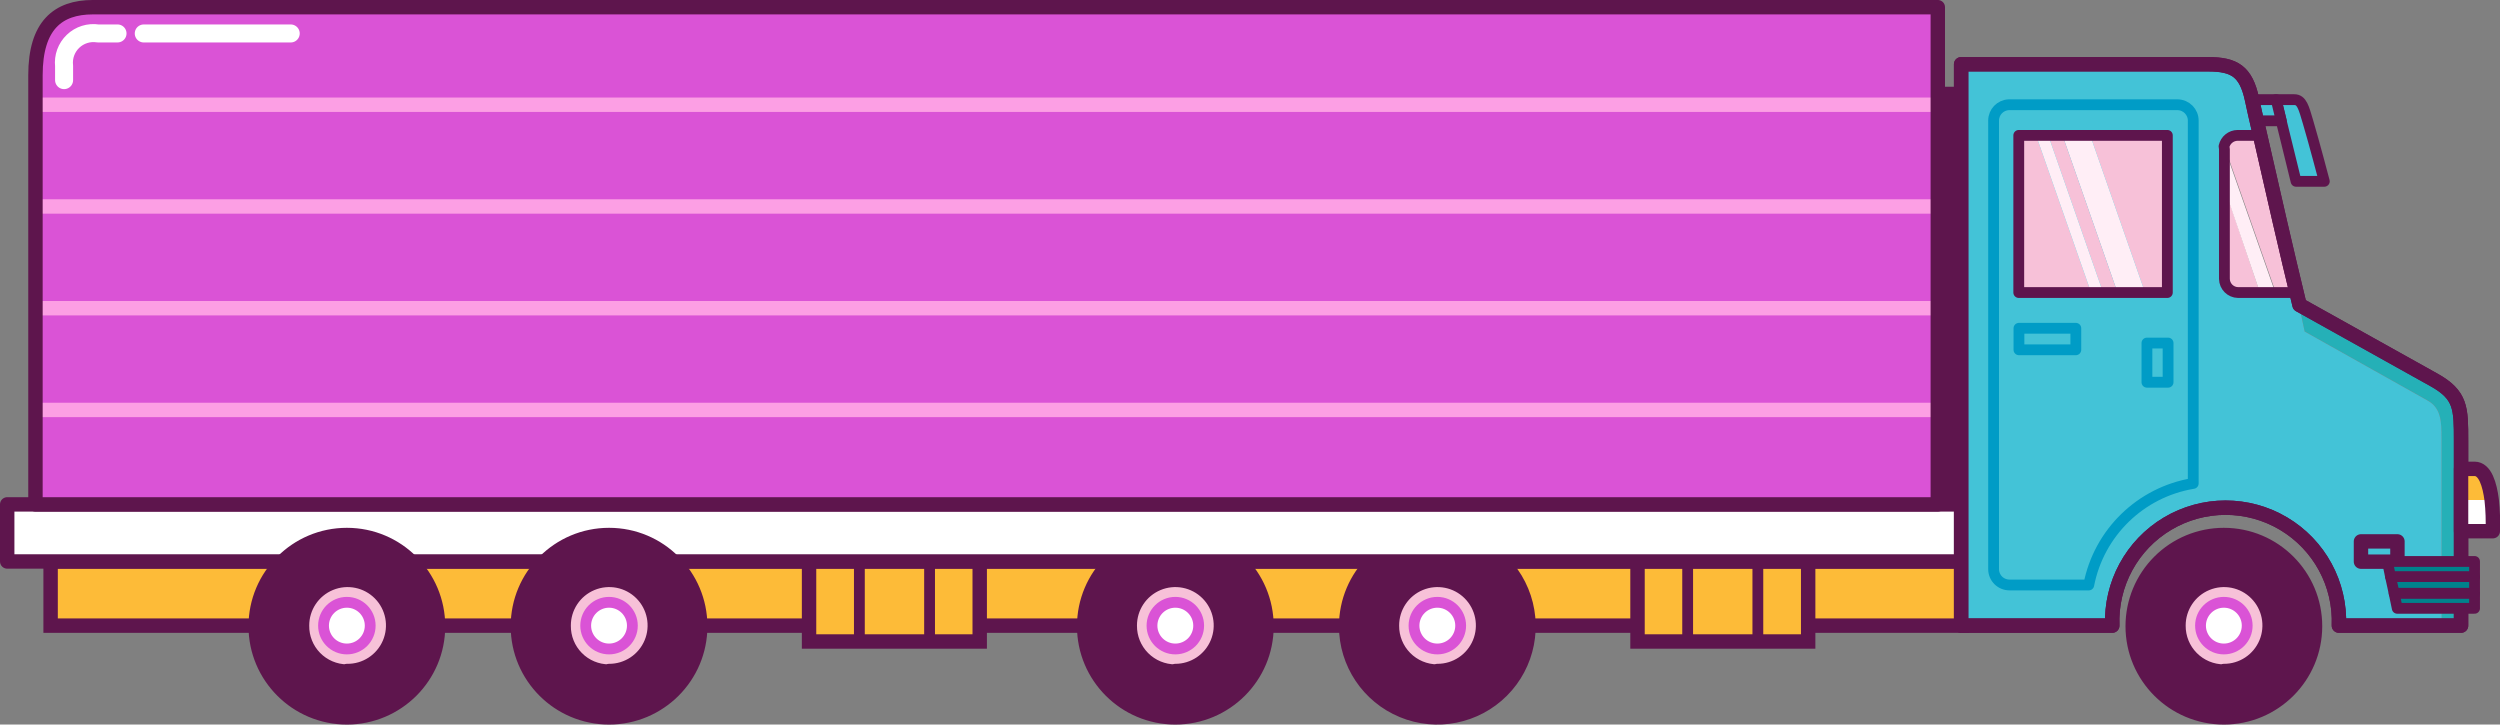 <svg version="1.1" xmlns="http://www.w3.org/2000/svg" xmlns:xlink="http://www.w3.org/1999/xlink" width="249.779" height="72.392" viewBox="0,0,249.779,72.392"><rect x="0" y="0" width="249.779" height="72.392" fill="#808080" stroke="none"/><g transform="translate(-189.87,-2.14)"><g stroke-miterlimit="10"><g stroke="#5e154d" stroke-linejoin="miter"><path d="M277.681,58.236h25.448h82.755v6.412h-82.755h-25.448h-82.755v-6.412h82.755" fill="#fdbb38" stroke-width="1.44" stroke-linecap="butt"/><path d="M370.527,66.233h-17.05v-7.997h17.05z" fill="#fdbb38" stroke-width="1.44" stroke-linecap="butt"/><path d="M365.5,66.233v-7.997" fill="none" stroke-width="1.08" stroke-linecap="round"/><path d="M358.487,66.233v-7.997" fill="none" stroke-width="1.08" stroke-linecap="round"/><path d="M287.754,66.233h-17.05v-7.997h17.05z" fill="#fdbb38" stroke-width="1.44" stroke-linecap="butt"/><g fill="none" stroke-width="1.08" stroke-linecap="butt"><path d="M282.745,66.233v-7.997"/><path d="M275.731,66.233v-7.997"/></g></g><g><path d="M415.743,60.82c0.944,0.943 1.527,2.245 1.527,3.683c0,1.437 -0.584,2.74 -1.527,3.683c-0.943,0.944 -2.245,1.527 -3.683,1.527c-1.437,0 -2.74,-0.584 -3.683,-1.527c-0.944,-0.943 -1.527,-2.245 -1.527,-3.683c0,-1.437 0.584,-2.74 1.527,-3.683c0.943,-0.944 2.245,-1.527 3.683,-1.527c1.437,0 2.74,0.584 3.683,1.527z" fill="#f7c1d8" stroke="none" stroke-width="1" stroke-linecap="butt" stroke-linejoin="miter"/><path d="M412.06,55.595c5.03,0 9.108,4.078 9.108,9.108c0,5.03 -4.078,9.108 -9.108,9.108c-5.03,0 -9.108,-4.078 -9.108,-9.108c0,-2.415 0.959,-4.733 2.667,-6.441c1.708,-1.708 4.025,-2.667 6.441,-2.667zM412.06,69.184c1.845,0.007 3.513,-1.1 4.222,-2.803c0.71,-1.703 0.321,-3.666 -0.984,-4.971c-1.305,-1.305 -3.268,-1.693 -4.971,-0.984c-1.703,0.709 -2.81,2.377 -2.803,4.222c-0.01,1.211 0.463,2.376 1.315,3.238c0.851,0.861 2.01,1.348 3.221,1.353z" fill="#5e154d" stroke="#5e154d" stroke-width="1.44" stroke-linecap="round" stroke-linejoin="round"/><path d="M413.708,63c0.422,0.423 0.683,1.006 0.683,1.649c0,0.643 -0.261,1.226 -0.683,1.649c-0.423,0.422 -1.006,0.683 -1.649,0.683c-0.643,0 -1.226,-0.261 -1.649,-0.683c-0.422,-0.423 -0.683,-1.006 -0.683,-1.649c0,-0.643 0.261,-1.226 0.683,-1.649c0.423,-0.422 1.006,-0.683 1.649,-0.683c0.643,0 1.226,0.261 1.649,0.683z" fill="#ffffff" stroke="#da53d6" stroke-width="1.08" stroke-linecap="round" stroke-linejoin="round"/></g><g><path d="M333.476,57.362c4.024,0 7.286,3.262 7.286,7.286c0,4.024 -3.262,7.286 -7.286,7.286c-4.024,0 -7.286,-3.262 -7.286,-7.286c0,-4.024 3.262,-7.286 7.286,-7.286z" fill="#f7c1d8" stroke="none" stroke-width="1" stroke-linecap="butt" stroke-linejoin="miter"/><path d="M333.476,55.595c3.684,0 7.005,2.219 8.415,5.623c1.41,3.403 0.631,7.321 -1.974,9.926c-2.605,2.605 -6.523,3.384 -9.926,1.974c-3.403,-1.41 -5.623,-4.731 -5.623,-8.415c0,-5.03 4.078,-9.108 9.108,-9.108zM333.476,69.184c1.845,0.007 3.513,-1.1 4.222,-2.803c0.71,-1.703 0.321,-3.666 -0.984,-4.971c-1.305,-1.305 -3.268,-1.693 -4.971,-0.984c-1.703,0.709 -2.81,2.377 -2.803,4.222c-0.01,1.211 0.463,2.376 1.315,3.238c0.851,0.861 2.01,1.348 3.221,1.353z" fill="#5e154d" stroke="#5e154d" stroke-width="1.44" stroke-linecap="round" stroke-linejoin="round"/><path d="M335.125,63c0.422,0.423 0.683,1.006 0.683,1.649c0,0.643 -0.261,1.226 -0.683,1.649c-0.423,0.422 -1.006,0.683 -1.649,0.683c-0.643,0 -1.226,-0.261 -1.649,-0.683c-0.422,-0.423 -0.683,-1.006 -0.683,-1.649c0,-0.643 0.261,-1.226 0.683,-1.649c0.423,-0.422 1.006,-0.683 1.649,-0.683c0.643,0 1.226,0.261 1.649,0.683z" fill="#ffffff" stroke="#da53d6" stroke-width="1.08" stroke-linecap="round" stroke-linejoin="round"/></g><g><path d="M307.3,57.362c4.024,0 7.286,3.262 7.286,7.286c0,4.024 -3.262,7.286 -7.286,7.286c-4.024,0 -7.286,-3.262 -7.286,-7.286c0,-4.024 3.262,-7.286 7.286,-7.286z" fill="#f7c1d8" stroke="none" stroke-width="1" stroke-linecap="butt" stroke-linejoin="miter"/><path d="M307.3,55.595c5.03,0 9.108,4.078 9.108,9.108c0,5.03 -4.078,9.108 -9.108,9.108c-5.03,0 -9.108,-4.078 -9.108,-9.108c0,-5.03 4.078,-9.108 9.108,-9.108zM307.3,69.184c1.843,0 3.505,-1.112 4.209,-2.816c0.704,-1.704 0.311,-3.664 -0.995,-4.965c-1.307,-1.301 -3.268,-1.686 -4.969,-0.975c-1.701,0.71 -2.806,2.377 -2.799,4.22c-0.01,1.214 0.466,2.382 1.321,3.244c0.856,0.862 2.019,1.347 3.233,1.347z" fill="#5e154d" stroke="#5e154d" stroke-width="1.44" stroke-linecap="round" stroke-linejoin="round"/><path d="M308.948,63c0.422,0.423 0.683,1.006 0.683,1.649c0,0.643 -0.261,1.226 -0.683,1.649c-0.423,0.422 -1.006,0.683 -1.649,0.683c-0.643,0 -1.226,-0.261 -1.649,-0.683c-0.422,-0.423 -0.683,-1.006 -0.683,-1.649c0,-0.643 0.261,-1.226 0.683,-1.649c0.423,-0.422 1.006,-0.683 1.649,-0.683c0.643,0 1.226,0.261 1.649,0.683z" fill="#ffffff" stroke="#da53d6" stroke-width="1.08" stroke-linecap="round" stroke-linejoin="round"/></g><path d="M385.884,58.236h-195.294v-5.702h195.294z" fill="#ffffff" stroke="#5e154d" stroke-width="1.44" stroke-linecap="round" stroke-linejoin="round"/><g><path d="M385.884,52.535h-2.405v-41.186h2.405z" fill="#5e154d" stroke="#5e154d" stroke-width="1.08" stroke-linecap="round" stroke-linejoin="round"/><path d="M383.479,12.605h-106.746" fill="none" stroke="#fc9fe4" stroke-width="1.44" stroke-linecap="butt" stroke-linejoin="round"/><path d="M276.733,22.77h106.746" fill="none" stroke="#fc9fe4" stroke-width="1.44" stroke-linecap="butt" stroke-linejoin="round"/><path d="M276.733,32.934h106.746" fill="none" stroke="#fc9fe4" stroke-width="1.44" stroke-linecap="butt" stroke-linejoin="round"/><path d="M383.479,43.099h-106.746" fill="none" stroke="#fc9fe4" stroke-width="1.44" stroke-linecap="butt" stroke-linejoin="round"/><path d="M199.151,2.86h184.328v49.675h-190.066v-42.88c0,-4.937 2.241,-6.795 5.738,-6.795z" fill="#da53d6" stroke="none" stroke-width="1" stroke-linecap="butt" stroke-linejoin="miter"/><path d="M193.413,12.605h190.066" fill="none" stroke="#fc9fe4" stroke-width="1.44" stroke-linecap="butt" stroke-linejoin="round"/><path d="M383.479,22.77h-190.066" fill="none" stroke="#fc9fe4" stroke-width="1.44" stroke-linecap="butt" stroke-linejoin="round"/><path d="M383.479,32.934h-190.066" fill="none" stroke="#fc9fe4" stroke-width="1.44" stroke-linecap="butt" stroke-linejoin="round"/><path d="M383.479,43.099h-190.066" fill="none" stroke="#fc9fe4" stroke-width="1.44" stroke-linecap="butt" stroke-linejoin="round"/><path d="M193.413,9.654c0,-4.973 2.241,-6.795 5.738,-6.795h184.328v49.675h-190.066z" fill="none" stroke="#5e154d" stroke-width="1.44" stroke-linecap="round" stroke-linejoin="round"/><path d="M196.273,10.146v-1.421c-0.102,-0.914 0.228,-1.823 0.893,-2.459c0.664,-0.636 1.587,-0.926 2.496,-0.784h1.949" fill="none" stroke="#ffffff" stroke-width="1.8" stroke-linecap="round" stroke-linejoin="round"/><path d="M204.234,5.483h14.682" fill="none" stroke="#ffffff" stroke-width="1.8" stroke-linecap="round" stroke-linejoin="round"/></g><g><path d="M432.462,42.17l-12.332,-6.922l-0.565,-2.66l13.48,7.505c2.714,1.512 2.714,2.823 2.714,6.066v18.489h-1.949v-18.726c0,-1.621 -0.036,-3.006 -1.348,-3.752z" fill="#25b0b7" stroke="none" stroke-width="1" stroke-linecap="butt" stroke-linejoin="miter"/><path d="M410.475,8.561c2.641,0 3.789,0.71 4.39,3.479c0.128,0.656 0.437,1.967 0.82,3.643h-2.259c-0.757,0.01 -1.366,0.627 -1.366,1.384v12.952c0.01,0.75 0.616,1.356 1.366,1.366h5.847l0.291,1.22l0.565,2.66l12.332,6.922c1.312,0.747 1.348,2.131 1.348,3.752v18.708h-10.256c0.166,-4.153 -1.954,-8.064 -5.526,-10.19c-3.572,-2.126 -8.02,-2.126 -11.591,0c-3.572,2.126 -5.692,6.037 -5.526,10.19h-15.101v-56.087z" fill="#43c3d7" stroke="none" stroke-width="1" stroke-linecap="butt" stroke-linejoin="miter"/><path d="M429.402,58.255h-3.643v-2.022h3.643z" fill="none" stroke="#5e154d" stroke-width="1.44" stroke-linecap="round" stroke-linejoin="round"/><path d="M390.565,12.605h16.868c0.868,0.01 1.567,0.717 1.567,1.585v36.25c-5.258,0.869 -9.421,4.915 -10.438,10.146h-7.924c-0.42,0 -0.823,-0.167 -1.121,-0.464c-0.297,-0.298 -0.464,-0.701 -0.464,-1.121v-44.811c-0.001,-0.848 0.665,-1.546 1.512,-1.585z" fill="none" stroke="#009cc6" stroke-width="1.08" stroke-linecap="round" stroke-linejoin="round"/><path d="M406.486,40.33h-2.113v-3.916h2.113z" fill="none" stroke="#009cc6" stroke-width="1.08" stroke-linecap="round" stroke-linejoin="round"/><path d="M397.269,37.088h-5.683v-2.149h5.683z" fill="none" stroke="#009cc6" stroke-width="1.08" stroke-linecap="round" stroke-linejoin="round"/><path d="M391.567,15.666h1.731l5.501,15.72h-7.232v-15.72" fill="#f7c1d8" stroke="none" stroke-width="1" stroke-linecap="butt" stroke-linejoin="miter"/><path d="M406.413,15.666v15.72h-2.222l-5.483,-15.72h7.705" fill="#f7c1d8" stroke="none" stroke-width="1" stroke-linecap="butt" stroke-linejoin="miter"/><path d="M398.708,15.666l5.483,15.72h-2.751l-5.501,-15.72h2.769" fill="#ffeef6" stroke="none" stroke-width="1" stroke-linecap="butt" stroke-linejoin="miter"/><path d="M413.426,15.666h2.259c1.093,4.864 2.915,12.751 3.643,15.702h-2.077l-5.119,-14.573c0.123,-0.627 0.655,-1.092 1.293,-1.129z" fill="#f7c1d8" stroke="none" stroke-width="1" stroke-linecap="butt" stroke-linejoin="miter"/><path d="M415.667,31.368h-2.241c-0.75,-0.01 -1.356,-0.616 -1.366,-1.366v-9.327z" fill="#f7c1d8" stroke="none" stroke-width="1" stroke-linecap="butt" stroke-linejoin="miter"/><path d="M412.06,17.05c-0.009,-0.097 -0.009,-0.194 0,-0.291l5.119,14.573h-1.53l-3.643,-10.693z" fill="#ffeef6" stroke="none" stroke-width="1" stroke-linecap="butt" stroke-linejoin="miter"/><path d="M395.939,15.666l5.501,15.72h-1.439l-5.483,-15.72h1.421" fill="#f7c1d8" stroke="none" stroke-width="1" stroke-linecap="butt" stroke-linejoin="miter"/><path d="M394.518,15.666l5.483,15.72h-1.202l-5.501,-15.72h1.22" fill="#ffeef6" stroke="none" stroke-width="1" stroke-linecap="butt" stroke-linejoin="miter"/><path d="M419.091,12.095c0.765,0 0.947,0.783 1.384,2.259c0.601,2.022 1.621,5.902 1.621,5.902h-2.823l-2.004,-8.161z" fill="#43c3d7" stroke="#5e154d" stroke-width="1.08" stroke-linecap="round" stroke-linejoin="round"/><path d="M417.288,12.095l0.51,2.113h-2.459l-0.474,-2.113h2.423" fill="#43c3d7" stroke="#5e154d" stroke-width="1.08" stroke-linecap="round" stroke-linejoin="round"/><path d="M406.413,31.368h-14.846v-15.702h14.846z" fill="none" stroke="#5e154d" stroke-width="1.08" stroke-linecap="round" stroke-linejoin="round"/><path d="M410.475,8.561c2.641,0 3.789,0.71 4.39,3.479c0.128,0.656 0.437,1.967 0.82,3.643c1.093,4.864 2.915,12.751 3.643,15.702l0.291,1.22l13.425,7.487c2.714,1.512 2.714,2.823 2.714,6.066v18.489h-12.205c0.166,-4.153 -1.954,-8.064 -5.526,-10.19c-3.572,-2.126 -8.02,-2.126 -11.591,0c-3.572,2.126 -5.692,6.037 -5.526,10.19h-15.101v-56.087z" fill="none" stroke="#5e154d" stroke-width="1.44" stroke-linecap="butt" stroke-linejoin="round"/><path d="M410.475,8.561c2.641,0 3.789,0.71 4.39,3.479c0.128,0.656 0.437,1.967 0.82,3.643c1.093,4.864 2.915,12.751 3.643,15.702l0.291,1.22l13.425,7.487c2.714,1.512 2.714,2.823 2.714,6.066v18.489h-12.205c0.166,-4.153 -1.954,-8.064 -5.526,-10.19c-3.572,-2.126 -8.02,-2.126 -11.591,0c-3.572,2.126 -5.692,6.037 -5.526,10.19h-15.101v-56.087z" fill="none" stroke="#5e154d" stroke-width="1.44" stroke-linecap="round" stroke-linejoin="round"/><path d="M412.078,16.759c0.143,-0.632 0.7,-1.084 1.348,-1.093h2.259c1.093,4.864 2.915,12.751 3.643,15.702h-5.847c-0.75,-0.01 -1.356,-0.616 -1.366,-1.366v-12.952c-0.021,-0.096 -0.033,-0.193 -0.036,-0.291z" fill="none" stroke="#5e154d" stroke-width="1.08" stroke-linecap="round" stroke-linejoin="round"/><path d="M437.107,59.748v1.676h-8.033l-0.364,-1.676h8.398" fill="#00828c" stroke="#5e154d" stroke-width="1.08" stroke-linecap="round" stroke-linejoin="round"/><path d="M437.107,62.918h-7.724l-0.31,-1.494h8.033v1.494" fill="#00828c" stroke="#5e154d" stroke-width="1.08" stroke-linecap="round" stroke-linejoin="round"/><path d="M428.4,58.236h8.707v1.512h-8.398l-0.31,-1.512" fill="#00828c" stroke="#5e154d" stroke-width="1.08" stroke-linecap="round" stroke-linejoin="round"/><path d="M435.759,48.983h1.348c1.057,0 1.512,1.567 1.712,3.115h-3.06z" fill="#fdbb38" stroke="none" stroke-width="1" stroke-linecap="butt" stroke-linejoin="miter"/><path d="M438.819,52.098c0.111,1.035 0.147,2.075 0.109,3.115h-3.17v-3.115z" fill="#ffffff" stroke="none" stroke-width="1" stroke-linecap="butt" stroke-linejoin="miter"/><path d="M437.107,48.983c1.057,0 1.512,1.567 1.712,3.115c0.111,1.035 0.147,2.075 0.109,3.115h-3.17v-6.23z" fill="none" stroke="#5e154d" stroke-width="1.44" stroke-linecap="round" stroke-linejoin="round"/></g><g><path d="M250.721,57.362c4.024,0 7.286,3.262 7.286,7.286c0,4.024 -3.262,7.286 -7.286,7.286c-4.024,0 -7.286,-3.262 -7.286,-7.286c0,-4.024 3.262,-7.286 7.286,-7.286z" fill="#f7c1d8" stroke="none" stroke-width="1" stroke-linecap="butt" stroke-linejoin="miter"/><path d="M250.721,55.595c5.03,0 9.108,4.078 9.108,9.108c0,5.03 -4.078,9.108 -9.108,9.108c-5.03,0 -9.108,-4.078 -9.108,-9.108c0,-5.03 4.078,-9.108 9.108,-9.108zM250.721,69.184c1.845,0.007 3.513,-1.1 4.222,-2.803c0.71,-1.703 0.321,-3.666 -0.984,-4.971c-1.305,-1.305 -3.268,-1.693 -4.971,-0.984c-1.703,0.709 -2.81,2.377 -2.803,4.222c-0.015,1.213 0.457,2.38 1.309,3.242c0.852,0.863 2.014,1.348 3.227,1.348z" fill="#5e154d" stroke="#5e154d" stroke-width="1.44" stroke-linecap="round" stroke-linejoin="round"/><path d="M252.369,63c0.422,0.423 0.683,1.006 0.683,1.649c0,0.643 -0.261,1.226 -0.683,1.649c-0.423,0.422 -1.006,0.683 -1.649,0.683c-0.643,0 -1.226,-0.261 -1.649,-0.683c-0.422,-0.423 -0.683,-1.006 -0.683,-1.649c0,-0.643 0.261,-1.226 0.683,-1.649c0.423,-0.422 1.006,-0.683 1.649,-0.683c0.643,0 1.226,0.261 1.649,0.683z" fill="#ffffff" stroke="#da53d6" stroke-width="1.08" stroke-linecap="round" stroke-linejoin="round"/></g><g><path d="M224.526,57.362c4.024,0 7.286,3.262 7.286,7.286c0,4.024 -3.262,7.286 -7.286,7.286c-4.024,0 -7.286,-3.262 -7.286,-7.286c0,-4.024 3.262,-7.286 7.286,-7.286z" fill="#f7c1d8" stroke="none" stroke-width="1" stroke-linecap="butt" stroke-linejoin="miter"/><path d="M224.526,55.595c5.03,0 9.108,4.078 9.108,9.108c0,5.03 -4.078,9.108 -9.108,9.108c-5.03,0 -9.108,-4.078 -9.108,-9.108c0,-5.03 4.078,-9.108 9.108,-9.108zM224.526,69.184c1.85,0.03 3.534,-1.063 4.261,-2.765c0.727,-1.701 0.352,-3.674 -0.948,-4.989c-1.3,-1.316 -3.267,-1.715 -4.978,-1.009c-1.71,0.706 -2.823,2.377 -2.816,4.227c-0.015,1.203 0.449,2.363 1.29,3.224c0.84,0.86 1.989,1.352 3.191,1.367z" fill="#5e154d" stroke="#5e154d" stroke-width="1.44" stroke-linecap="round" stroke-linejoin="round"/><path d="M226.175,63c0.422,0.423 0.683,1.006 0.683,1.649c0,0.643 -0.261,1.226 -0.683,1.649c-0.423,0.422 -1.006,0.683 -1.649,0.683c-0.643,0 -1.226,-0.261 -1.649,-0.683c-0.422,-0.423 -0.683,-1.006 -0.683,-1.649c0,-0.643 0.261,-1.226 0.683,-1.649c0.423,-0.422 1.006,-0.683 1.649,-0.683c0.643,0 1.226,0.261 1.649,0.683z" fill="#ffffff" stroke="#da53d6" stroke-width="1.08" stroke-linecap="round" stroke-linejoin="round"/></g></g></g></svg>